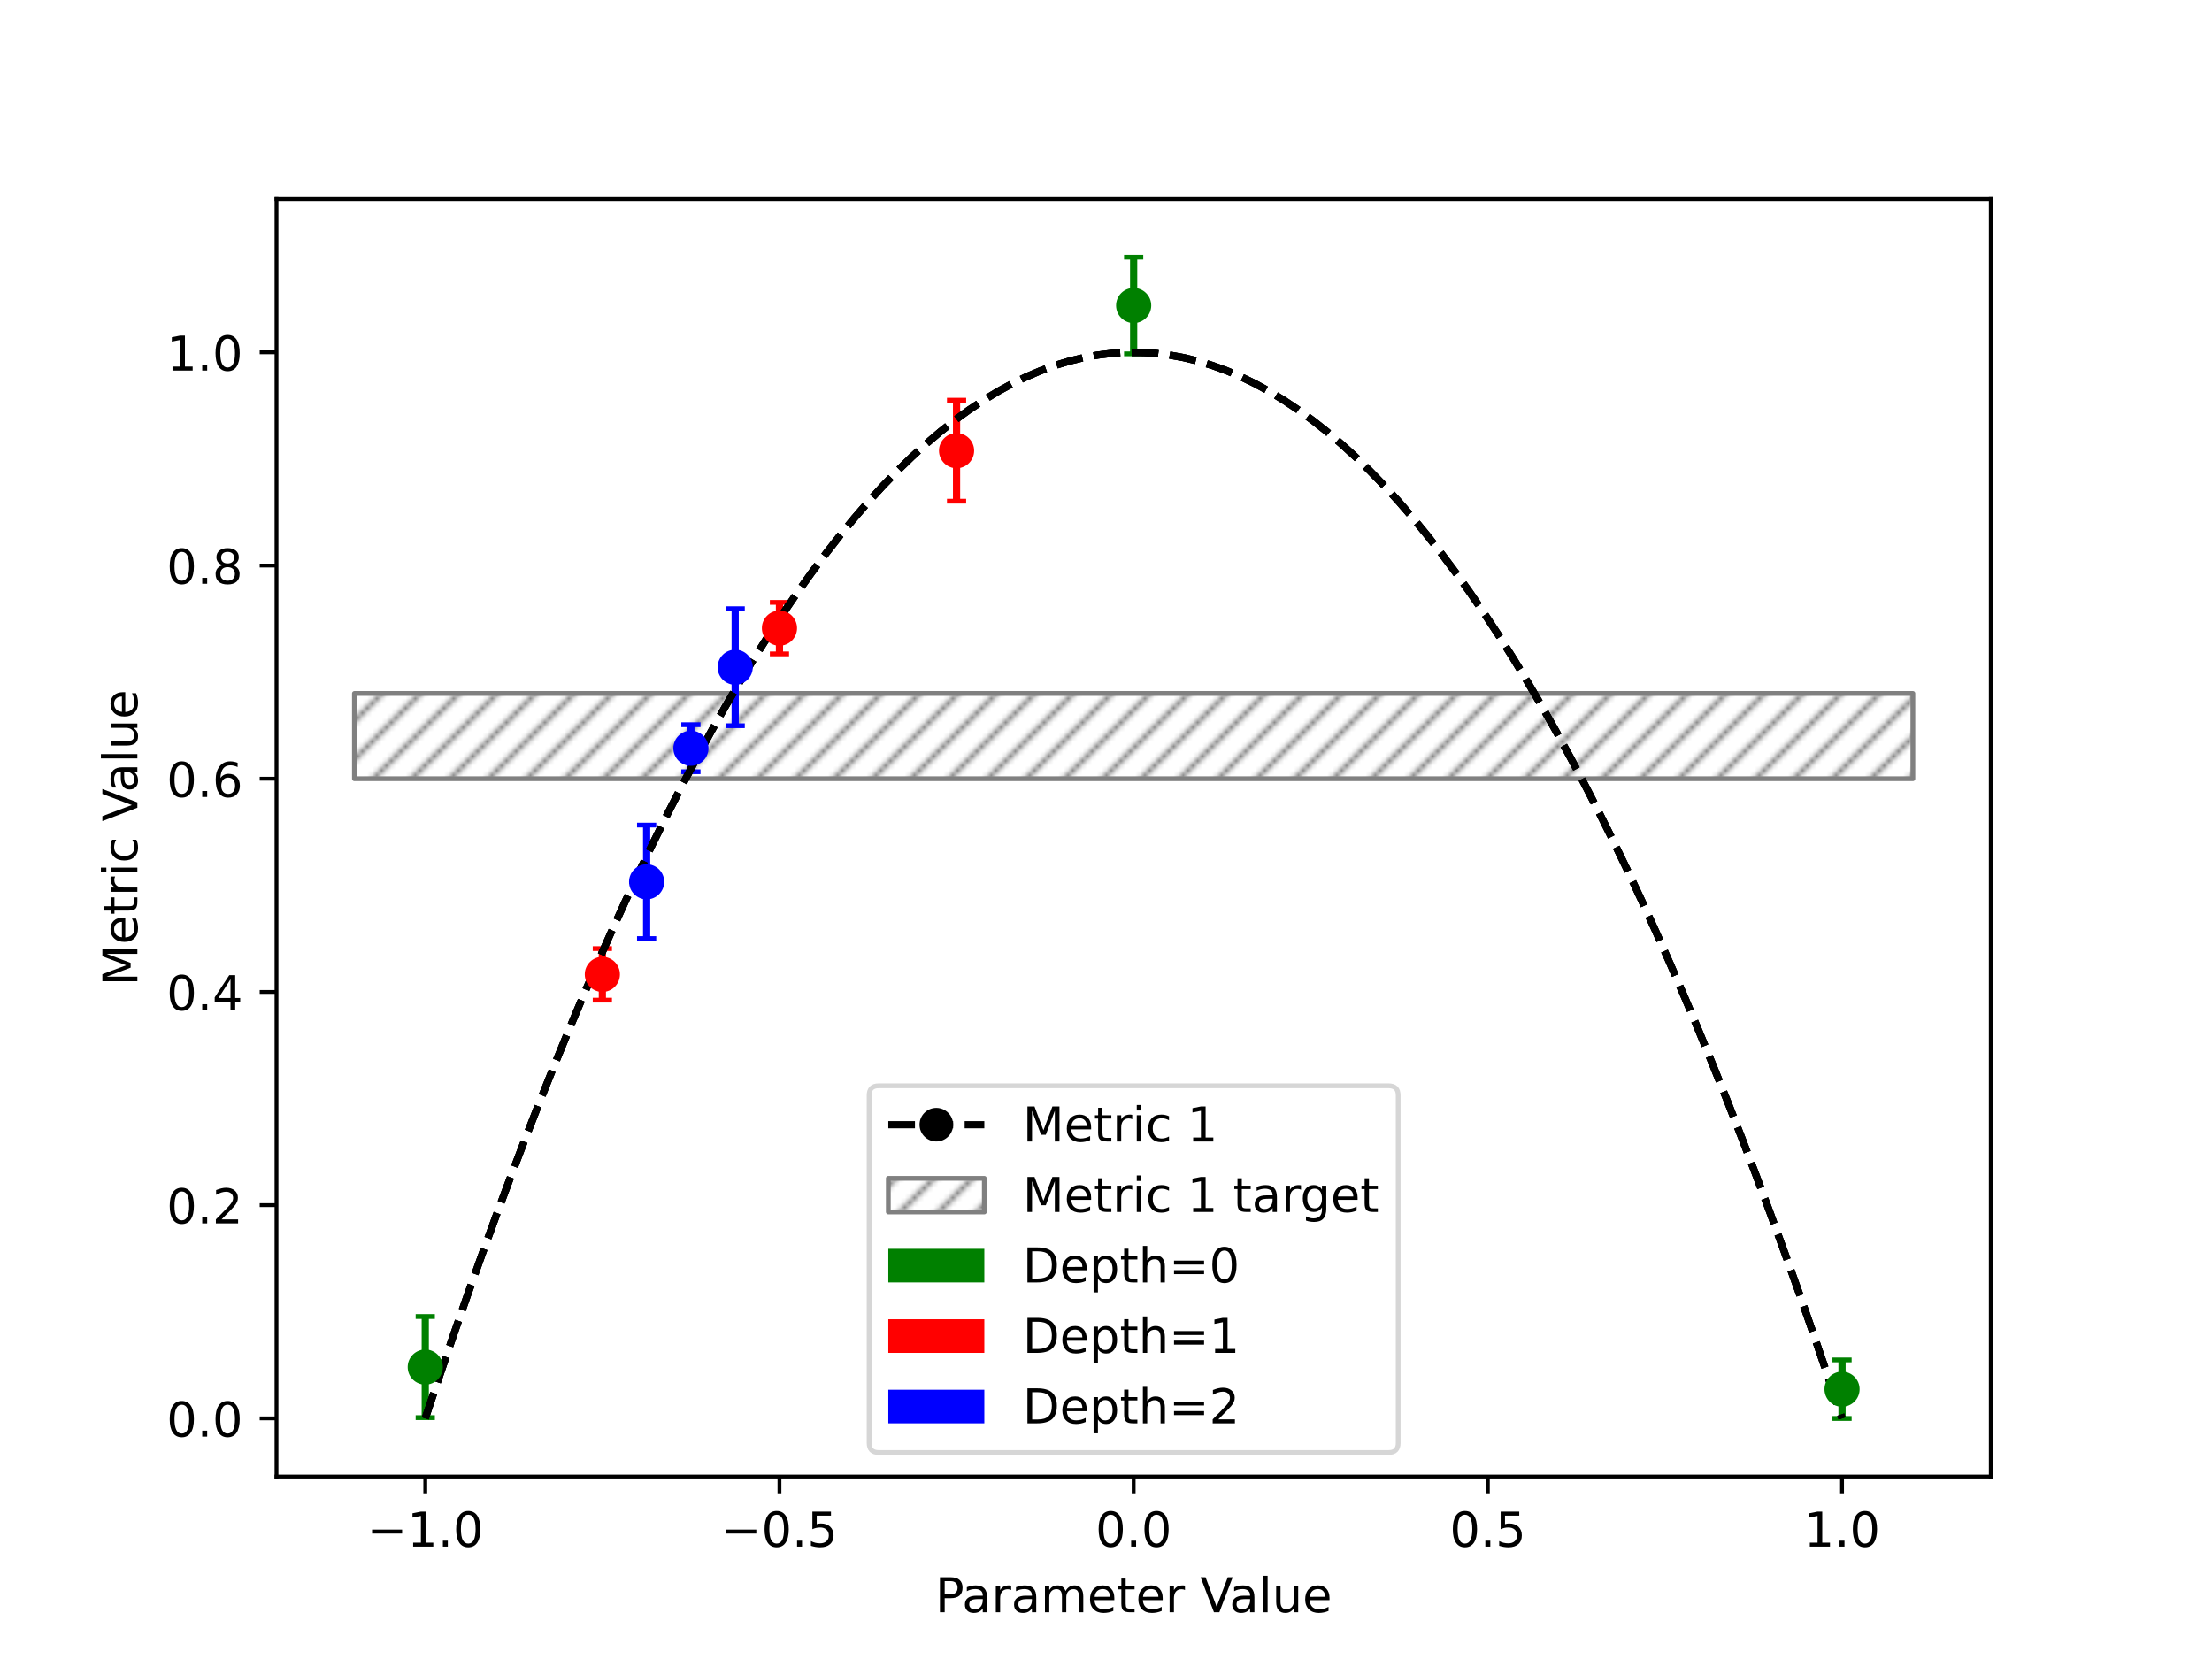 <?xml version="1.0" encoding="utf-8" standalone="no"?>
<!DOCTYPE svg PUBLIC "-//W3C//DTD SVG 1.1//EN"
  "http://www.w3.org/Graphics/SVG/1.1/DTD/svg11.dtd">
<!-- Created with matplotlib (https://matplotlib.org/) -->
<svg height="345.6pt" version="1.1" viewBox="0 0 460.8 345.6" width="460.8pt" xmlns="http://www.w3.org/2000/svg" xmlns:xlink="http://www.w3.org/1999/xlink">
 <defs>
  <style type="text/css">*{stroke-linecap:butt;stroke-linejoin:round;}</style>
 </defs>
 <g id="figure_1">
  <g id="patch_1">
   <path d="M 0 345.6 
L 460.8 345.6 
L 460.8 0 
L 0 0 
z
" style="fill:#ffffff;"/>
  </g>
  <g id="axes_1">
   <g id="patch_2">
    <path d="M 57.6 307.584 
L 414.72 307.584 
L 414.72 41.472 
L 57.6 41.472 
z
" style="fill:#ffffff;"/>
   </g>
   <g id="PolyCollection_1">
    <path clip-path="url(#p91fd1b3ecb)" d="M 73.833 144.457 
L 73.833 162.224 
L 398.487 162.224 
L 398.487 144.457 
L 398.487 144.457 
L 73.833 144.457 
z
" style="fill:url(#hc908f4ac6b);stroke:#808080;"/>
   </g>
   <g id="LineCollection_1">
    <path clip-path="url(#p91fd1b3ecb)" d="M 88.59 295.316 
L 88.59 274.255 
" style="fill:none;stroke:#008000;stroke-width:1.5;"/>
    <path clip-path="url(#p91fd1b3ecb)" d="M 236.16 73.707 
L 236.16 53.568 
" style="fill:none;stroke:#008000;stroke-width:1.5;"/>
    <path clip-path="url(#p91fd1b3ecb)" d="M 383.73 295.488 
L 383.73 283.297 
" style="fill:none;stroke:#008000;stroke-width:1.5;"/>
   </g>
   <g id="LineCollection_2">
    <path clip-path="url(#p91fd1b3ecb)" d="M 125.482 208.348 
L 125.482 197.613 
" style="fill:none;stroke:#ff0000;stroke-width:1.5;"/>
    <path clip-path="url(#p91fd1b3ecb)" d="M 162.375 136.216 
L 162.375 125.493 
" style="fill:none;stroke:#ff0000;stroke-width:1.5;"/>
    <path clip-path="url(#p91fd1b3ecb)" d="M 199.267 104.406 
L 199.267 83.365 
" style="fill:none;stroke:#ff0000;stroke-width:1.5;"/>
   </g>
   <g id="LineCollection_3">
    <path clip-path="url(#p91fd1b3ecb)" d="M 134.705 195.518 
L 134.705 171.878 
" style="fill:none;stroke:#0000ff;stroke-width:1.5;"/>
    <path clip-path="url(#p91fd1b3ecb)" d="M 143.929 160.768 
L 143.929 150.969 
" style="fill:none;stroke:#0000ff;stroke-width:1.5;"/>
    <path clip-path="url(#p91fd1b3ecb)" d="M 153.152 151.187 
L 153.152 126.812 
" style="fill:none;stroke:#0000ff;stroke-width:1.5;"/>
   </g>
   <g id="line2d_1">
    <defs>
     <path d="M 2 0 
L -2 -0 
" id="me74a8cc7ee" style="stroke:#008000;"/>
    </defs>
    <g clip-path="url(#p91fd1b3ecb)">
     <use style="fill:#008000;stroke:#008000;" x="88.59" xlink:href="#me74a8cc7ee" y="295.316"/>
     <use style="fill:#008000;stroke:#008000;" x="236.16" xlink:href="#me74a8cc7ee" y="73.707"/>
     <use style="fill:#008000;stroke:#008000;" x="383.73" xlink:href="#me74a8cc7ee" y="295.488"/>
    </g>
   </g>
   <g id="line2d_2">
    <g clip-path="url(#p91fd1b3ecb)">
     <use style="fill:#008000;stroke:#008000;" x="88.59" xlink:href="#me74a8cc7ee" y="274.255"/>
     <use style="fill:#008000;stroke:#008000;" x="236.16" xlink:href="#me74a8cc7ee" y="53.568"/>
     <use style="fill:#008000;stroke:#008000;" x="383.73" xlink:href="#me74a8cc7ee" y="283.297"/>
    </g>
   </g>
   <g id="line2d_3">
    <defs>
     <path d="M 2 0 
L -2 -0 
" id="mc074055f8c" style="stroke:#ff0000;"/>
    </defs>
    <g clip-path="url(#p91fd1b3ecb)">
     <use style="fill:#ff0000;stroke:#ff0000;" x="125.482" xlink:href="#mc074055f8c" y="208.348"/>
     <use style="fill:#ff0000;stroke:#ff0000;" x="162.375" xlink:href="#mc074055f8c" y="136.216"/>
     <use style="fill:#ff0000;stroke:#ff0000;" x="199.267" xlink:href="#mc074055f8c" y="104.406"/>
    </g>
   </g>
   <g id="line2d_4">
    <g clip-path="url(#p91fd1b3ecb)">
     <use style="fill:#ff0000;stroke:#ff0000;" x="125.482" xlink:href="#mc074055f8c" y="197.613"/>
     <use style="fill:#ff0000;stroke:#ff0000;" x="162.375" xlink:href="#mc074055f8c" y="125.493"/>
     <use style="fill:#ff0000;stroke:#ff0000;" x="199.267" xlink:href="#mc074055f8c" y="83.365"/>
    </g>
   </g>
   <g id="line2d_5">
    <defs>
     <path d="M 2 0 
L -2 -0 
" id="m96e749da6a" style="stroke:#0000ff;"/>
    </defs>
    <g clip-path="url(#p91fd1b3ecb)">
     <use style="fill:#0000ff;stroke:#0000ff;" x="134.705" xlink:href="#m96e749da6a" y="195.518"/>
     <use style="fill:#0000ff;stroke:#0000ff;" x="143.929" xlink:href="#m96e749da6a" y="160.768"/>
     <use style="fill:#0000ff;stroke:#0000ff;" x="153.152" xlink:href="#m96e749da6a" y="151.187"/>
    </g>
   </g>
   <g id="line2d_6">
    <g clip-path="url(#p91fd1b3ecb)">
     <use style="fill:#0000ff;stroke:#0000ff;" x="134.705" xlink:href="#m96e749da6a" y="171.878"/>
     <use style="fill:#0000ff;stroke:#0000ff;" x="143.929" xlink:href="#m96e749da6a" y="150.969"/>
     <use style="fill:#0000ff;stroke:#0000ff;" x="153.152" xlink:href="#m96e749da6a" y="126.812"/>
    </g>
   </g>
   <g id="matplotlib.axis_1">
    <g id="xtick_1">
     <g id="line2d_7">
      <defs>
       <path d="M 0 0 
L 0 3.5 
" id="m0a02e630d2" style="stroke:#000000;stroke-width:0.8;"/>
      </defs>
      <g>
       <use style="stroke:#000000;stroke-width:0.8;" x="88.59" xlink:href="#m0a02e630d2" y="307.584"/>
      </g>
     </g>
     <g id="text_1">
      <!-- −1.0 -->
      <g transform="translate(76.448 322.182)scale(0.1 -0.1)">
       <defs>
        <path d="M 10.594 35.5 
L 73.188 35.5 
L 73.188 27.203 
L 10.594 27.203 
z
" id="DejaVuSans-8722"/>
        <path d="M 12.406 8.297 
L 28.516 8.297 
L 28.516 63.922 
L 10.984 60.406 
L 10.984 69.391 
L 28.422 72.906 
L 38.281 72.906 
L 38.281 8.297 
L 54.391 8.297 
L 54.391 0 
L 12.406 0 
z
" id="DejaVuSans-49"/>
        <path d="M 10.688 12.406 
L 21 12.406 
L 21 0 
L 10.688 0 
z
" id="DejaVuSans-46"/>
        <path d="M 31.781 66.406 
Q 24.172 66.406 20.328 58.906 
Q 16.5 51.422 16.5 36.375 
Q 16.5 21.391 20.328 13.891 
Q 24.172 6.391 31.781 6.391 
Q 39.453 6.391 43.281 13.891 
Q 47.125 21.391 47.125 36.375 
Q 47.125 51.422 43.281 58.906 
Q 39.453 66.406 31.781 66.406 
z
M 31.781 74.219 
Q 44.047 74.219 50.516 64.516 
Q 56.984 54.828 56.984 36.375 
Q 56.984 17.969 50.516 8.266 
Q 44.047 -1.422 31.781 -1.422 
Q 19.531 -1.422 13.062 8.266 
Q 6.594 17.969 6.594 36.375 
Q 6.594 54.828 13.062 64.516 
Q 19.531 74.219 31.781 74.219 
z
" id="DejaVuSans-48"/>
       </defs>
       <use xlink:href="#DejaVuSans-8722"/>
       <use x="83.789" xlink:href="#DejaVuSans-49"/>
       <use x="147.412" xlink:href="#DejaVuSans-46"/>
       <use x="179.199" xlink:href="#DejaVuSans-48"/>
      </g>
     </g>
    </g>
    <g id="xtick_2">
     <g id="line2d_8">
      <g>
       <use style="stroke:#000000;stroke-width:0.8;" x="162.375" xlink:href="#m0a02e630d2" y="307.584"/>
      </g>
     </g>
     <g id="text_2">
      <!-- −0.5 -->
      <g transform="translate(150.233 322.182)scale(0.1 -0.1)">
       <defs>
        <path d="M 10.797 72.906 
L 49.516 72.906 
L 49.516 64.594 
L 19.828 64.594 
L 19.828 46.734 
Q 21.969 47.469 24.109 47.828 
Q 26.266 48.188 28.422 48.188 
Q 40.625 48.188 47.75 41.5 
Q 54.891 34.812 54.891 23.391 
Q 54.891 11.625 47.562 5.094 
Q 40.234 -1.422 26.906 -1.422 
Q 22.312 -1.422 17.547 -0.641 
Q 12.797 0.141 7.719 1.703 
L 7.719 11.625 
Q 12.109 9.234 16.797 8.062 
Q 21.484 6.891 26.703 6.891 
Q 35.156 6.891 40.078 11.328 
Q 45.016 15.766 45.016 23.391 
Q 45.016 31 40.078 35.438 
Q 35.156 39.891 26.703 39.891 
Q 22.75 39.891 18.812 39.016 
Q 14.891 38.141 10.797 36.281 
z
" id="DejaVuSans-53"/>
       </defs>
       <use xlink:href="#DejaVuSans-8722"/>
       <use x="83.789" xlink:href="#DejaVuSans-48"/>
       <use x="147.412" xlink:href="#DejaVuSans-46"/>
       <use x="179.199" xlink:href="#DejaVuSans-53"/>
      </g>
     </g>
    </g>
    <g id="xtick_3">
     <g id="line2d_9">
      <g>
       <use style="stroke:#000000;stroke-width:0.8;" x="236.16" xlink:href="#m0a02e630d2" y="307.584"/>
      </g>
     </g>
     <g id="text_3">
      <!-- 0.0 -->
      <g transform="translate(228.208 322.182)scale(0.1 -0.1)">
       <use xlink:href="#DejaVuSans-48"/>
       <use x="63.623" xlink:href="#DejaVuSans-46"/>
       <use x="95.41" xlink:href="#DejaVuSans-48"/>
      </g>
     </g>
    </g>
    <g id="xtick_4">
     <g id="line2d_10">
      <g>
       <use style="stroke:#000000;stroke-width:0.8;" x="309.945" xlink:href="#m0a02e630d2" y="307.584"/>
      </g>
     </g>
     <g id="text_4">
      <!-- 0.5 -->
      <g transform="translate(301.994 322.182)scale(0.1 -0.1)">
       <use xlink:href="#DejaVuSans-48"/>
       <use x="63.623" xlink:href="#DejaVuSans-46"/>
       <use x="95.41" xlink:href="#DejaVuSans-53"/>
      </g>
     </g>
    </g>
    <g id="xtick_5">
     <g id="line2d_11">
      <g>
       <use style="stroke:#000000;stroke-width:0.8;" x="383.73" xlink:href="#m0a02e630d2" y="307.584"/>
      </g>
     </g>
     <g id="text_5">
      <!-- 1.0 -->
      <g transform="translate(375.779 322.182)scale(0.1 -0.1)">
       <use xlink:href="#DejaVuSans-49"/>
       <use x="63.623" xlink:href="#DejaVuSans-46"/>
       <use x="95.41" xlink:href="#DejaVuSans-48"/>
      </g>
     </g>
    </g>
    <g id="text_6">
     <!-- Parameter Value -->
     <g transform="translate(194.827 335.861)scale(0.1 -0.1)">
      <defs>
       <path d="M 19.672 64.797 
L 19.672 37.406 
L 32.078 37.406 
Q 38.969 37.406 42.719 40.969 
Q 46.484 44.531 46.484 51.125 
Q 46.484 57.672 42.719 61.234 
Q 38.969 64.797 32.078 64.797 
z
M 9.812 72.906 
L 32.078 72.906 
Q 44.344 72.906 50.609 67.359 
Q 56.891 61.812 56.891 51.125 
Q 56.891 40.328 50.609 34.812 
Q 44.344 29.297 32.078 29.297 
L 19.672 29.297 
L 19.672 0 
L 9.812 0 
z
" id="DejaVuSans-80"/>
       <path d="M 34.281 27.484 
Q 23.391 27.484 19.188 25 
Q 14.984 22.516 14.984 16.5 
Q 14.984 11.719 18.141 8.906 
Q 21.297 6.109 26.703 6.109 
Q 34.188 6.109 38.703 11.406 
Q 43.219 16.703 43.219 25.484 
L 43.219 27.484 
z
M 52.203 31.203 
L 52.203 0 
L 43.219 0 
L 43.219 8.297 
Q 40.141 3.328 35.547 0.953 
Q 30.953 -1.422 24.312 -1.422 
Q 15.922 -1.422 10.953 3.297 
Q 6 8.016 6 15.922 
Q 6 25.141 12.172 29.828 
Q 18.359 34.516 30.609 34.516 
L 43.219 34.516 
L 43.219 35.406 
Q 43.219 41.609 39.141 45 
Q 35.062 48.391 27.688 48.391 
Q 23 48.391 18.547 47.266 
Q 14.109 46.141 10.016 43.891 
L 10.016 52.203 
Q 14.938 54.109 19.578 55.047 
Q 24.219 56 28.609 56 
Q 40.484 56 46.344 49.844 
Q 52.203 43.703 52.203 31.203 
z
" id="DejaVuSans-97"/>
       <path d="M 41.109 46.297 
Q 39.594 47.172 37.812 47.578 
Q 36.031 48 33.891 48 
Q 26.266 48 22.188 43.047 
Q 18.109 38.094 18.109 28.812 
L 18.109 0 
L 9.078 0 
L 9.078 54.688 
L 18.109 54.688 
L 18.109 46.188 
Q 20.953 51.172 25.484 53.578 
Q 30.031 56 36.531 56 
Q 37.453 56 38.578 55.875 
Q 39.703 55.766 41.062 55.516 
z
" id="DejaVuSans-114"/>
       <path d="M 52 44.188 
Q 55.375 50.25 60.062 53.125 
Q 64.75 56 71.094 56 
Q 79.641 56 84.281 50.016 
Q 88.922 44.047 88.922 33.016 
L 88.922 0 
L 79.891 0 
L 79.891 32.719 
Q 79.891 40.578 77.094 44.375 
Q 74.312 48.188 68.609 48.188 
Q 61.625 48.188 57.562 43.547 
Q 53.516 38.922 53.516 30.906 
L 53.516 0 
L 44.484 0 
L 44.484 32.719 
Q 44.484 40.625 41.703 44.406 
Q 38.922 48.188 33.109 48.188 
Q 26.219 48.188 22.156 43.531 
Q 18.109 38.875 18.109 30.906 
L 18.109 0 
L 9.078 0 
L 9.078 54.688 
L 18.109 54.688 
L 18.109 46.188 
Q 21.188 51.219 25.484 53.609 
Q 29.781 56 35.688 56 
Q 41.656 56 45.828 52.969 
Q 50 49.953 52 44.188 
z
" id="DejaVuSans-109"/>
       <path d="M 56.203 29.594 
L 56.203 25.203 
L 14.891 25.203 
Q 15.484 15.922 20.484 11.062 
Q 25.484 6.203 34.422 6.203 
Q 39.594 6.203 44.453 7.469 
Q 49.312 8.734 54.109 11.281 
L 54.109 2.781 
Q 49.266 0.734 44.188 -0.344 
Q 39.109 -1.422 33.891 -1.422 
Q 20.797 -1.422 13.156 6.188 
Q 5.516 13.812 5.516 26.812 
Q 5.516 40.234 12.766 48.109 
Q 20.016 56 32.328 56 
Q 43.359 56 49.781 48.891 
Q 56.203 41.797 56.203 29.594 
z
M 47.219 32.234 
Q 47.125 39.594 43.094 43.984 
Q 39.062 48.391 32.422 48.391 
Q 24.906 48.391 20.391 44.141 
Q 15.875 39.891 15.188 32.172 
z
" id="DejaVuSans-101"/>
       <path d="M 18.312 70.219 
L 18.312 54.688 
L 36.812 54.688 
L 36.812 47.703 
L 18.312 47.703 
L 18.312 18.016 
Q 18.312 11.328 20.141 9.422 
Q 21.969 7.516 27.594 7.516 
L 36.812 7.516 
L 36.812 0 
L 27.594 0 
Q 17.188 0 13.234 3.875 
Q 9.281 7.766 9.281 18.016 
L 9.281 47.703 
L 2.688 47.703 
L 2.688 54.688 
L 9.281 54.688 
L 9.281 70.219 
z
" id="DejaVuSans-116"/>
       <path id="DejaVuSans-32"/>
       <path d="M 28.609 0 
L 0.781 72.906 
L 11.078 72.906 
L 34.188 11.531 
L 57.328 72.906 
L 67.578 72.906 
L 39.797 0 
z
" id="DejaVuSans-86"/>
       <path d="M 9.422 75.984 
L 18.406 75.984 
L 18.406 0 
L 9.422 0 
z
" id="DejaVuSans-108"/>
       <path d="M 8.5 21.578 
L 8.5 54.688 
L 17.484 54.688 
L 17.484 21.922 
Q 17.484 14.156 20.5 10.266 
Q 23.531 6.391 29.594 6.391 
Q 36.859 6.391 41.078 11.031 
Q 45.312 15.672 45.312 23.688 
L 45.312 54.688 
L 54.297 54.688 
L 54.297 0 
L 45.312 0 
L 45.312 8.406 
Q 42.047 3.422 37.719 1 
Q 33.406 -1.422 27.688 -1.422 
Q 18.266 -1.422 13.375 4.438 
Q 8.5 10.297 8.5 21.578 
z
M 31.109 56 
z
" id="DejaVuSans-117"/>
      </defs>
      <use xlink:href="#DejaVuSans-80"/>
      <use x="55.803" xlink:href="#DejaVuSans-97"/>
      <use x="117.082" xlink:href="#DejaVuSans-114"/>
      <use x="158.195" xlink:href="#DejaVuSans-97"/>
      <use x="219.475" xlink:href="#DejaVuSans-109"/>
      <use x="316.887" xlink:href="#DejaVuSans-101"/>
      <use x="378.41" xlink:href="#DejaVuSans-116"/>
      <use x="417.619" xlink:href="#DejaVuSans-101"/>
      <use x="479.143" xlink:href="#DejaVuSans-114"/>
      <use x="520.256" xlink:href="#DejaVuSans-32"/>
      <use x="552.043" xlink:href="#DejaVuSans-86"/>
      <use x="612.701" xlink:href="#DejaVuSans-97"/>
      <use x="673.98" xlink:href="#DejaVuSans-108"/>
      <use x="701.764" xlink:href="#DejaVuSans-117"/>
      <use x="765.143" xlink:href="#DejaVuSans-101"/>
     </g>
    </g>
   </g>
   <g id="matplotlib.axis_2">
    <g id="ytick_1">
     <g id="line2d_12">
      <defs>
       <path d="M 0 0 
L -3.5 0 
" id="m345501d469" style="stroke:#000000;stroke-width:0.8;"/>
      </defs>
      <g>
       <use style="stroke:#000000;stroke-width:0.8;" x="57.6" xlink:href="#m345501d469" y="295.469"/>
      </g>
     </g>
     <g id="text_7">
      <!-- 0.0 -->
      <g transform="translate(34.697 299.268)scale(0.1 -0.1)">
       <use xlink:href="#DejaVuSans-48"/>
       <use x="63.623" xlink:href="#DejaVuSans-46"/>
       <use x="95.41" xlink:href="#DejaVuSans-48"/>
      </g>
     </g>
    </g>
    <g id="ytick_2">
     <g id="line2d_13">
      <g>
       <use style="stroke:#000000;stroke-width:0.8;" x="57.6" xlink:href="#m345501d469" y="251.054"/>
      </g>
     </g>
     <g id="text_8">
      <!-- 0.2 -->
      <g transform="translate(34.697 254.853)scale(0.1 -0.1)">
       <defs>
        <path d="M 19.188 8.297 
L 53.609 8.297 
L 53.609 0 
L 7.328 0 
L 7.328 8.297 
Q 12.938 14.109 22.625 23.891 
Q 32.328 33.688 34.812 36.531 
Q 39.547 41.844 41.422 45.531 
Q 43.312 49.219 43.312 52.781 
Q 43.312 58.594 39.234 62.25 
Q 35.156 65.922 28.609 65.922 
Q 23.969 65.922 18.812 64.312 
Q 13.672 62.703 7.812 59.422 
L 7.812 69.391 
Q 13.766 71.781 18.938 73 
Q 24.125 74.219 28.422 74.219 
Q 39.75 74.219 46.484 68.547 
Q 53.219 62.891 53.219 53.422 
Q 53.219 48.922 51.531 44.891 
Q 49.859 40.875 45.406 35.406 
Q 44.188 33.984 37.641 27.219 
Q 31.109 20.453 19.188 8.297 
z
" id="DejaVuSans-50"/>
       </defs>
       <use xlink:href="#DejaVuSans-48"/>
       <use x="63.623" xlink:href="#DejaVuSans-46"/>
       <use x="95.41" xlink:href="#DejaVuSans-50"/>
      </g>
     </g>
    </g>
    <g id="ytick_3">
     <g id="line2d_14">
      <g>
       <use style="stroke:#000000;stroke-width:0.8;" x="57.6" xlink:href="#m345501d469" y="206.639"/>
      </g>
     </g>
     <g id="text_9">
      <!-- 0.4 -->
      <g transform="translate(34.697 210.438)scale(0.1 -0.1)">
       <defs>
        <path d="M 37.797 64.312 
L 12.891 25.391 
L 37.797 25.391 
z
M 35.203 72.906 
L 47.609 72.906 
L 47.609 25.391 
L 58.016 25.391 
L 58.016 17.188 
L 47.609 17.188 
L 47.609 0 
L 37.797 0 
L 37.797 17.188 
L 4.891 17.188 
L 4.891 26.703 
z
" id="DejaVuSans-52"/>
       </defs>
       <use xlink:href="#DejaVuSans-48"/>
       <use x="63.623" xlink:href="#DejaVuSans-46"/>
       <use x="95.41" xlink:href="#DejaVuSans-52"/>
      </g>
     </g>
    </g>
    <g id="ytick_4">
     <g id="line2d_15">
      <g>
       <use style="stroke:#000000;stroke-width:0.8;" x="57.6" xlink:href="#m345501d469" y="162.224"/>
      </g>
     </g>
     <g id="text_10">
      <!-- 0.6 -->
      <g transform="translate(34.697 166.023)scale(0.1 -0.1)">
       <defs>
        <path d="M 33.016 40.375 
Q 26.375 40.375 22.484 35.828 
Q 18.609 31.297 18.609 23.391 
Q 18.609 15.531 22.484 10.953 
Q 26.375 6.391 33.016 6.391 
Q 39.656 6.391 43.531 10.953 
Q 47.406 15.531 47.406 23.391 
Q 47.406 31.297 43.531 35.828 
Q 39.656 40.375 33.016 40.375 
z
M 52.594 71.297 
L 52.594 62.312 
Q 48.875 64.062 45.094 64.984 
Q 41.312 65.922 37.594 65.922 
Q 27.828 65.922 22.672 59.328 
Q 17.531 52.734 16.797 39.406 
Q 19.672 43.656 24.016 45.922 
Q 28.375 48.188 33.594 48.188 
Q 44.578 48.188 50.953 41.516 
Q 57.328 34.859 57.328 23.391 
Q 57.328 12.156 50.688 5.359 
Q 44.047 -1.422 33.016 -1.422 
Q 20.359 -1.422 13.672 8.266 
Q 6.984 17.969 6.984 36.375 
Q 6.984 53.656 15.188 63.938 
Q 23.391 74.219 37.203 74.219 
Q 40.922 74.219 44.703 73.484 
Q 48.484 72.75 52.594 71.297 
z
" id="DejaVuSans-54"/>
       </defs>
       <use xlink:href="#DejaVuSans-48"/>
       <use x="63.623" xlink:href="#DejaVuSans-46"/>
       <use x="95.41" xlink:href="#DejaVuSans-54"/>
      </g>
     </g>
    </g>
    <g id="ytick_5">
     <g id="line2d_16">
      <g>
       <use style="stroke:#000000;stroke-width:0.8;" x="57.6" xlink:href="#m345501d469" y="117.808"/>
      </g>
     </g>
     <g id="text_11">
      <!-- 0.8 -->
      <g transform="translate(34.697 121.608)scale(0.1 -0.1)">
       <defs>
        <path d="M 31.781 34.625 
Q 24.75 34.625 20.719 30.859 
Q 16.703 27.094 16.703 20.516 
Q 16.703 13.922 20.719 10.156 
Q 24.75 6.391 31.781 6.391 
Q 38.812 6.391 42.859 10.172 
Q 46.922 13.969 46.922 20.516 
Q 46.922 27.094 42.891 30.859 
Q 38.875 34.625 31.781 34.625 
z
M 21.922 38.812 
Q 15.578 40.375 12.031 44.719 
Q 8.5 49.078 8.5 55.328 
Q 8.5 64.062 14.719 69.141 
Q 20.953 74.219 31.781 74.219 
Q 42.672 74.219 48.875 69.141 
Q 55.078 64.062 55.078 55.328 
Q 55.078 49.078 51.531 44.719 
Q 48 40.375 41.703 38.812 
Q 48.828 37.156 52.797 32.312 
Q 56.781 27.484 56.781 20.516 
Q 56.781 9.906 50.312 4.234 
Q 43.844 -1.422 31.781 -1.422 
Q 19.734 -1.422 13.25 4.234 
Q 6.781 9.906 6.781 20.516 
Q 6.781 27.484 10.781 32.312 
Q 14.797 37.156 21.922 38.812 
z
M 18.312 54.391 
Q 18.312 48.734 21.844 45.562 
Q 25.391 42.391 31.781 42.391 
Q 38.141 42.391 41.719 45.562 
Q 45.312 48.734 45.312 54.391 
Q 45.312 60.062 41.719 63.234 
Q 38.141 66.406 31.781 66.406 
Q 25.391 66.406 21.844 63.234 
Q 18.312 60.062 18.312 54.391 
z
" id="DejaVuSans-56"/>
       </defs>
       <use xlink:href="#DejaVuSans-48"/>
       <use x="63.623" xlink:href="#DejaVuSans-46"/>
       <use x="95.41" xlink:href="#DejaVuSans-56"/>
      </g>
     </g>
    </g>
    <g id="ytick_6">
     <g id="line2d_17">
      <g>
       <use style="stroke:#000000;stroke-width:0.8;" x="57.6" xlink:href="#m345501d469" y="73.393"/>
      </g>
     </g>
     <g id="text_12">
      <!-- 1.0 -->
      <g transform="translate(34.697 77.192)scale(0.1 -0.1)">
       <use xlink:href="#DejaVuSans-49"/>
       <use x="63.623" xlink:href="#DejaVuSans-46"/>
       <use x="95.41" xlink:href="#DejaVuSans-48"/>
      </g>
     </g>
    </g>
    <g id="text_13">
     <!-- Metric Value -->
     <g transform="translate(28.617 205.393)rotate(-90)scale(0.1 -0.1)">
      <defs>
       <path d="M 9.812 72.906 
L 24.516 72.906 
L 43.109 23.297 
L 61.812 72.906 
L 76.516 72.906 
L 76.516 0 
L 66.891 0 
L 66.891 64.016 
L 48.094 14.016 
L 38.188 14.016 
L 19.391 64.016 
L 19.391 0 
L 9.812 0 
z
" id="DejaVuSans-77"/>
       <path d="M 9.422 54.688 
L 18.406 54.688 
L 18.406 0 
L 9.422 0 
z
M 9.422 75.984 
L 18.406 75.984 
L 18.406 64.594 
L 9.422 64.594 
z
" id="DejaVuSans-105"/>
       <path d="M 48.781 52.594 
L 48.781 44.188 
Q 44.969 46.297 41.141 47.344 
Q 37.312 48.391 33.406 48.391 
Q 24.656 48.391 19.812 42.844 
Q 14.984 37.312 14.984 27.297 
Q 14.984 17.281 19.812 11.734 
Q 24.656 6.203 33.406 6.203 
Q 37.312 6.203 41.141 7.25 
Q 44.969 8.297 48.781 10.406 
L 48.781 2.094 
Q 45.016 0.344 40.984 -0.531 
Q 36.969 -1.422 32.422 -1.422 
Q 20.062 -1.422 12.781 6.344 
Q 5.516 14.109 5.516 27.297 
Q 5.516 40.672 12.859 48.328 
Q 20.219 56 33.016 56 
Q 37.156 56 41.109 55.141 
Q 45.062 54.297 48.781 52.594 
z
" id="DejaVuSans-99"/>
      </defs>
      <use xlink:href="#DejaVuSans-77"/>
      <use x="86.279" xlink:href="#DejaVuSans-101"/>
      <use x="147.803" xlink:href="#DejaVuSans-116"/>
      <use x="187.012" xlink:href="#DejaVuSans-114"/>
      <use x="228.125" xlink:href="#DejaVuSans-105"/>
      <use x="255.908" xlink:href="#DejaVuSans-99"/>
      <use x="310.889" xlink:href="#DejaVuSans-32"/>
      <use x="342.676" xlink:href="#DejaVuSans-86"/>
      <use x="403.334" xlink:href="#DejaVuSans-97"/>
      <use x="464.613" xlink:href="#DejaVuSans-108"/>
      <use x="492.396" xlink:href="#DejaVuSans-117"/>
      <use x="555.775" xlink:href="#DejaVuSans-101"/>
     </g>
    </g>
   </g>
   <g id="line2d_18">
    <path clip-path="url(#p91fd1b3ecb)" d="M 88.59 295.469 
L 91.571 286.587 
L 94.552 277.886 
L 97.533 269.366 
L 100.515 261.028 
L 103.496 252.871 
L 106.477 244.895 
L 109.458 237.101 
L 112.439 229.487 
L 115.421 222.055 
L 118.402 214.805 
L 121.383 207.735 
L 124.364 200.847 
L 127.346 194.14 
L 130.327 187.615 
L 133.308 181.27 
L 136.289 175.107 
L 139.27 169.125 
L 142.252 163.325 
L 145.233 157.705 
L 148.214 152.267 
L 151.195 147.011 
L 154.177 141.935 
L 157.158 137.041 
L 160.139 132.328 
L 163.12 127.796 
L 166.101 123.446 
L 169.083 119.277 
L 172.064 115.289 
L 175.045 111.482 
L 178.026 107.857 
L 181.007 104.413 
L 183.989 101.15 
L 186.97 98.068 
L 189.951 95.168 
L 192.932 92.449 
L 195.914 89.911 
L 198.895 87.555 
L 201.876 85.38 
L 204.857 83.386 
L 207.838 81.573 
L 210.82 79.942 
L 213.801 78.491 
L 216.782 77.223 
L 219.763 76.135 
L 222.745 75.229 
L 225.726 74.504 
L 228.707 73.96 
L 231.688 73.597 
L 234.669 73.416 
L 237.651 73.416 
L 240.632 73.597 
L 243.613 73.96 
L 246.594 74.504 
L 249.575 75.229 
L 252.557 76.135 
L 255.538 77.223 
L 258.519 78.491 
L 261.5 79.942 
L 264.482 81.573 
L 267.463 83.386 
L 270.444 85.38 
L 273.425 87.555 
L 276.406 89.911 
L 279.388 92.449 
L 282.369 95.168 
L 285.35 98.068 
L 288.331 101.15 
L 291.313 104.413 
L 294.294 107.857 
L 297.275 111.482 
L 300.256 115.289 
L 303.237 119.277 
L 306.219 123.446 
L 309.2 127.796 
L 312.181 132.328 
L 315.162 137.041 
L 318.143 141.935 
L 321.125 147.011 
L 324.106 152.267 
L 327.087 157.705 
L 330.068 163.325 
L 333.05 169.125 
L 336.031 175.107 
L 339.012 181.27 
L 341.993 187.615 
L 344.974 194.14 
L 347.956 200.847 
L 350.937 207.735 
L 353.918 214.805 
L 356.899 222.055 
L 359.881 229.487 
L 362.862 237.101 
L 365.843 244.895 
L 368.824 252.871 
L 371.805 261.028 
L 374.787 269.366 
L 377.768 277.886 
L 380.749 286.587 
L 383.73 295.469 
" style="fill:none;stroke:#000000;stroke-dasharray:5.55,2.4;stroke-dashoffset:0;stroke-width:1.5;"/>
   </g>
   <g id="line2d_19">
    <path clip-path="url(#p91fd1b3ecb)" d="M 88.59 295.469 
L 91.571 286.587 
L 94.552 277.886 
L 97.533 269.366 
L 100.515 261.028 
L 103.496 252.871 
L 106.477 244.895 
L 109.458 237.101 
L 112.439 229.487 
L 115.421 222.055 
L 118.402 214.805 
L 121.383 207.735 
L 124.364 200.847 
L 127.346 194.14 
L 130.327 187.615 
L 133.308 181.27 
L 136.289 175.107 
L 139.27 169.125 
L 142.252 163.325 
L 145.233 157.705 
L 148.214 152.267 
L 151.195 147.011 
L 154.177 141.935 
L 157.158 137.041 
L 160.139 132.328 
L 163.12 127.796 
L 166.101 123.446 
L 169.083 119.277 
L 172.064 115.289 
L 175.045 111.482 
L 178.026 107.857 
L 181.007 104.413 
L 183.989 101.15 
L 186.97 98.068 
L 189.951 95.168 
L 192.932 92.449 
L 195.914 89.911 
L 198.895 87.555 
L 201.876 85.38 
L 204.857 83.386 
L 207.838 81.573 
L 210.82 79.942 
L 213.801 78.491 
L 216.782 77.223 
L 219.763 76.135 
L 222.745 75.229 
L 225.726 74.504 
L 228.707 73.96 
L 231.688 73.597 
L 234.669 73.416 
L 237.651 73.416 
L 240.632 73.597 
L 243.613 73.96 
L 246.594 74.504 
L 249.575 75.229 
L 252.557 76.135 
L 255.538 77.223 
L 258.519 78.491 
L 261.5 79.942 
L 264.482 81.573 
L 267.463 83.386 
L 270.444 85.38 
L 273.425 87.555 
L 276.406 89.911 
L 279.388 92.449 
L 282.369 95.168 
L 285.35 98.068 
L 288.331 101.15 
L 291.313 104.413 
L 294.294 107.857 
L 297.275 111.482 
L 300.256 115.289 
L 303.237 119.277 
L 306.219 123.446 
L 309.2 127.796 
L 312.181 132.328 
L 315.162 137.041 
L 318.143 141.935 
L 321.125 147.011 
L 324.106 152.267 
L 327.087 157.705 
L 330.068 163.325 
L 333.05 169.125 
L 336.031 175.107 
L 339.012 181.27 
L 341.993 187.615 
L 344.974 194.14 
L 347.956 200.847 
L 350.937 207.735 
L 353.918 214.805 
L 356.899 222.055 
L 359.881 229.487 
L 362.862 237.101 
L 365.843 244.895 
L 368.824 252.871 
L 371.805 261.028 
L 374.787 269.366 
L 377.768 277.886 
L 380.749 286.587 
L 383.73 295.469 
" style="fill:none;stroke:#000000;stroke-dasharray:5.55,2.4;stroke-dashoffset:0;stroke-width:1.5;"/>
   </g>
   <g id="line2d_20">
    <path clip-path="url(#p91fd1b3ecb)" d="M 88.59 295.469 
L 91.571 286.587 
L 94.552 277.886 
L 97.533 269.366 
L 100.515 261.028 
L 103.496 252.871 
L 106.477 244.895 
L 109.458 237.101 
L 112.439 229.487 
L 115.421 222.055 
L 118.402 214.805 
L 121.383 207.735 
L 124.364 200.847 
L 127.346 194.14 
L 130.327 187.615 
L 133.308 181.27 
L 136.289 175.107 
L 139.27 169.125 
L 142.252 163.325 
L 145.233 157.705 
L 148.214 152.267 
L 151.195 147.011 
L 154.177 141.935 
L 157.158 137.041 
L 160.139 132.328 
L 163.12 127.796 
L 166.101 123.446 
L 169.083 119.277 
L 172.064 115.289 
L 175.045 111.482 
L 178.026 107.857 
L 181.007 104.413 
L 183.989 101.15 
L 186.97 98.068 
L 189.951 95.168 
L 192.932 92.449 
L 195.914 89.911 
L 198.895 87.555 
L 201.876 85.38 
L 204.857 83.386 
L 207.838 81.573 
L 210.82 79.942 
L 213.801 78.491 
L 216.782 77.223 
L 219.763 76.135 
L 222.745 75.229 
L 225.726 74.504 
L 228.707 73.96 
L 231.688 73.597 
L 234.669 73.416 
L 237.651 73.416 
L 240.632 73.597 
L 243.613 73.96 
L 246.594 74.504 
L 249.575 75.229 
L 252.557 76.135 
L 255.538 77.223 
L 258.519 78.491 
L 261.5 79.942 
L 264.482 81.573 
L 267.463 83.386 
L 270.444 85.38 
L 273.425 87.555 
L 276.406 89.911 
L 279.388 92.449 
L 282.369 95.168 
L 285.35 98.068 
L 288.331 101.15 
L 291.313 104.413 
L 294.294 107.857 
L 297.275 111.482 
L 300.256 115.289 
L 303.237 119.277 
L 306.219 123.446 
L 309.2 127.796 
L 312.181 132.328 
L 315.162 137.041 
L 318.143 141.935 
L 321.125 147.011 
L 324.106 152.267 
L 327.087 157.705 
L 330.068 163.325 
L 333.05 169.125 
L 336.031 175.107 
L 339.012 181.27 
L 341.993 187.615 
L 344.974 194.14 
L 347.956 200.847 
L 350.937 207.735 
L 353.918 214.805 
L 356.899 222.055 
L 359.881 229.487 
L 362.862 237.101 
L 365.843 244.895 
L 368.824 252.871 
L 371.805 261.028 
L 374.787 269.366 
L 377.768 277.886 
L 380.749 286.587 
L 383.73 295.469 
" style="fill:none;stroke:#000000;stroke-dasharray:5.55,2.4;stroke-dashoffset:0;stroke-width:1.5;"/>
   </g>
   <g id="patch_3">
    <path d="M 57.6 307.584 
L 57.6 41.472 
" style="fill:none;stroke:#000000;stroke-linecap:square;stroke-linejoin:miter;stroke-width:0.8;"/>
   </g>
   <g id="patch_4">
    <path d="M 414.72 307.584 
L 414.72 41.472 
" style="fill:none;stroke:#000000;stroke-linecap:square;stroke-linejoin:miter;stroke-width:0.8;"/>
   </g>
   <g id="patch_5">
    <path d="M 57.6 307.584 
L 414.72 307.584 
" style="fill:none;stroke:#000000;stroke-linecap:square;stroke-linejoin:miter;stroke-width:0.8;"/>
   </g>
   <g id="patch_6">
    <path d="M 57.6 41.472 
L 414.72 41.472 
" style="fill:none;stroke:#000000;stroke-linecap:square;stroke-linejoin:miter;stroke-width:0.8;"/>
   </g>
   <g id="legend_1">
    <g id="patch_7">
     <path d="M 183.053 302.584 
L 289.267 302.584 
Q 291.267 302.584 291.267 300.584 
L 291.267 228.193 
Q 291.267 226.193 289.267 226.193 
L 183.053 226.193 
Q 181.053 226.193 181.053 228.193 
L 181.053 300.584 
Q 181.053 302.584 183.053 302.584 
z
" style="fill:#ffffff;opacity:0.8;stroke:#cccccc;stroke-linejoin:miter;"/>
    </g>
    <g id="line2d_21">
     <path d="M 185.053 234.292 
L 205.053 234.292 
" style="fill:none;stroke:#000000;stroke-dasharray:5.55,2.4;stroke-dashoffset:0;stroke-width:1.5;"/>
    </g>
    <g id="line2d_22">
     <defs>
      <path d="M 0 3 
C 0.796 3 1.559 2.684 2.121 2.121 
C 2.684 1.559 3 0.796 3 0 
C 3 -0.796 2.684 -1.559 2.121 -2.121 
C 1.559 -2.684 0.796 -3 0 -3 
C -0.796 -3 -1.559 -2.684 -2.121 -2.121 
C -2.684 -1.559 -3 -0.796 -3 0 
C -3 0.796 -2.684 1.559 -2.121 2.121 
C -1.559 2.684 -0.796 3 0 3 
z
" id="m1a8b72b1ff" style="stroke:#000000;"/>
     </defs>
     <g>
      <use style="stroke:#000000;" x="195.053" xlink:href="#m1a8b72b1ff" y="234.292"/>
     </g>
    </g>
    <g id="text_14">
     <!-- Metric 1 -->
     <g transform="translate(213.053 237.792)scale(0.1 -0.1)">
      <use xlink:href="#DejaVuSans-77"/>
      <use x="86.279" xlink:href="#DejaVuSans-101"/>
      <use x="147.803" xlink:href="#DejaVuSans-116"/>
      <use x="187.012" xlink:href="#DejaVuSans-114"/>
      <use x="228.125" xlink:href="#DejaVuSans-105"/>
      <use x="255.908" xlink:href="#DejaVuSans-99"/>
      <use x="310.889" xlink:href="#DejaVuSans-32"/>
      <use x="342.676" xlink:href="#DejaVuSans-49"/>
     </g>
    </g>
    <g id="patch_8">
     <path d="M 185.053 252.47 
L 205.053 252.47 
L 205.053 245.47 
L 185.053 245.47 
z
" style="fill:url(#hc908f4ac6b);stroke:#808080;stroke-linejoin:miter;"/>
    </g>
    <g id="text_15">
     <!-- Metric 1 target -->
     <g transform="translate(213.053 252.47)scale(0.1 -0.1)">
      <defs>
       <path d="M 45.406 27.984 
Q 45.406 37.75 41.375 43.109 
Q 37.359 48.484 30.078 48.484 
Q 22.859 48.484 18.828 43.109 
Q 14.797 37.75 14.797 27.984 
Q 14.797 18.266 18.828 12.891 
Q 22.859 7.516 30.078 7.516 
Q 37.359 7.516 41.375 12.891 
Q 45.406 18.266 45.406 27.984 
z
M 54.391 6.781 
Q 54.391 -7.172 48.188 -13.984 
Q 42 -20.797 29.203 -20.797 
Q 24.469 -20.797 20.266 -20.094 
Q 16.062 -19.391 12.109 -17.922 
L 12.109 -9.188 
Q 16.062 -11.328 19.922 -12.344 
Q 23.781 -13.375 27.781 -13.375 
Q 36.625 -13.375 41.016 -8.766 
Q 45.406 -4.156 45.406 5.172 
L 45.406 9.625 
Q 42.625 4.781 38.281 2.391 
Q 33.938 0 27.875 0 
Q 17.828 0 11.672 7.656 
Q 5.516 15.328 5.516 27.984 
Q 5.516 40.672 11.672 48.328 
Q 17.828 56 27.875 56 
Q 33.938 56 38.281 53.609 
Q 42.625 51.219 45.406 46.391 
L 45.406 54.688 
L 54.391 54.688 
z
" id="DejaVuSans-103"/>
      </defs>
      <use xlink:href="#DejaVuSans-77"/>
      <use x="86.279" xlink:href="#DejaVuSans-101"/>
      <use x="147.803" xlink:href="#DejaVuSans-116"/>
      <use x="187.012" xlink:href="#DejaVuSans-114"/>
      <use x="228.125" xlink:href="#DejaVuSans-105"/>
      <use x="255.908" xlink:href="#DejaVuSans-99"/>
      <use x="310.889" xlink:href="#DejaVuSans-32"/>
      <use x="342.676" xlink:href="#DejaVuSans-49"/>
      <use x="406.299" xlink:href="#DejaVuSans-32"/>
      <use x="438.086" xlink:href="#DejaVuSans-116"/>
      <use x="477.295" xlink:href="#DejaVuSans-97"/>
      <use x="538.574" xlink:href="#DejaVuSans-114"/>
      <use x="577.938" xlink:href="#DejaVuSans-103"/>
      <use x="641.414" xlink:href="#DejaVuSans-101"/>
      <use x="702.938" xlink:href="#DejaVuSans-116"/>
     </g>
    </g>
    <g id="patch_9">
     <path d="M 185.053 267.148 
L 205.053 267.148 
L 205.053 260.148 
L 185.053 260.148 
z
" style="fill:#008000;"/>
    </g>
    <g id="text_16">
     <!-- Depth=0 -->
     <g transform="translate(213.053 267.148)scale(0.1 -0.1)">
      <defs>
       <path d="M 19.672 64.797 
L 19.672 8.109 
L 31.594 8.109 
Q 46.688 8.109 53.688 14.938 
Q 60.688 21.781 60.688 36.531 
Q 60.688 51.172 53.688 57.984 
Q 46.688 64.797 31.594 64.797 
z
M 9.812 72.906 
L 30.078 72.906 
Q 51.266 72.906 61.172 64.094 
Q 71.094 55.281 71.094 36.531 
Q 71.094 17.672 61.125 8.828 
Q 51.172 0 30.078 0 
L 9.812 0 
z
" id="DejaVuSans-68"/>
       <path d="M 18.109 8.203 
L 18.109 -20.797 
L 9.078 -20.797 
L 9.078 54.688 
L 18.109 54.688 
L 18.109 46.391 
Q 20.953 51.266 25.266 53.625 
Q 29.594 56 35.594 56 
Q 45.562 56 51.781 48.094 
Q 58.016 40.188 58.016 27.297 
Q 58.016 14.406 51.781 6.484 
Q 45.562 -1.422 35.594 -1.422 
Q 29.594 -1.422 25.266 0.953 
Q 20.953 3.328 18.109 8.203 
z
M 48.688 27.297 
Q 48.688 37.203 44.609 42.844 
Q 40.531 48.484 33.406 48.484 
Q 26.266 48.484 22.188 42.844 
Q 18.109 37.203 18.109 27.297 
Q 18.109 17.391 22.188 11.75 
Q 26.266 6.109 33.406 6.109 
Q 40.531 6.109 44.609 11.75 
Q 48.688 17.391 48.688 27.297 
z
" id="DejaVuSans-112"/>
       <path d="M 54.891 33.016 
L 54.891 0 
L 45.906 0 
L 45.906 32.719 
Q 45.906 40.484 42.875 44.328 
Q 39.844 48.188 33.797 48.188 
Q 26.516 48.188 22.312 43.547 
Q 18.109 38.922 18.109 30.906 
L 18.109 0 
L 9.078 0 
L 9.078 75.984 
L 18.109 75.984 
L 18.109 46.188 
Q 21.344 51.125 25.703 53.562 
Q 30.078 56 35.797 56 
Q 45.219 56 50.047 50.172 
Q 54.891 44.344 54.891 33.016 
z
" id="DejaVuSans-104"/>
       <path d="M 10.594 45.406 
L 73.188 45.406 
L 73.188 37.203 
L 10.594 37.203 
z
M 10.594 25.484 
L 73.188 25.484 
L 73.188 17.188 
L 10.594 17.188 
z
" id="DejaVuSans-61"/>
      </defs>
      <use xlink:href="#DejaVuSans-68"/>
      <use x="77.002" xlink:href="#DejaVuSans-101"/>
      <use x="138.525" xlink:href="#DejaVuSans-112"/>
      <use x="202.002" xlink:href="#DejaVuSans-116"/>
      <use x="241.211" xlink:href="#DejaVuSans-104"/>
      <use x="304.59" xlink:href="#DejaVuSans-61"/>
      <use x="388.379" xlink:href="#DejaVuSans-48"/>
     </g>
    </g>
    <g id="patch_10">
     <path d="M 185.053 281.826 
L 205.053 281.826 
L 205.053 274.826 
L 185.053 274.826 
z
" style="fill:#ff0000;"/>
    </g>
    <g id="text_17">
     <!-- Depth=1 -->
     <g transform="translate(213.053 281.826)scale(0.1 -0.1)">
      <use xlink:href="#DejaVuSans-68"/>
      <use x="77.002" xlink:href="#DejaVuSans-101"/>
      <use x="138.525" xlink:href="#DejaVuSans-112"/>
      <use x="202.002" xlink:href="#DejaVuSans-116"/>
      <use x="241.211" xlink:href="#DejaVuSans-104"/>
      <use x="304.59" xlink:href="#DejaVuSans-61"/>
      <use x="388.379" xlink:href="#DejaVuSans-49"/>
     </g>
    </g>
    <g id="patch_11">
     <path d="M 185.053 296.504 
L 205.053 296.504 
L 205.053 289.504 
L 185.053 289.504 
z
" style="fill:#0000ff;"/>
    </g>
    <g id="text_18">
     <!-- Depth=2 -->
     <g transform="translate(213.053 296.504)scale(0.1 -0.1)">
      <use xlink:href="#DejaVuSans-68"/>
      <use x="77.002" xlink:href="#DejaVuSans-101"/>
      <use x="138.525" xlink:href="#DejaVuSans-112"/>
      <use x="202.002" xlink:href="#DejaVuSans-116"/>
      <use x="241.211" xlink:href="#DejaVuSans-104"/>
      <use x="304.59" xlink:href="#DejaVuSans-61"/>
      <use x="388.379" xlink:href="#DejaVuSans-50"/>
     </g>
    </g>
   </g>
   <g id="PathCollection_1">
    <defs>
     <path d="M 0 3.162 
C 0.839 3.162 1.643 2.829 2.236 2.236 
C 2.829 1.643 3.162 0.839 3.162 0 
C 3.162 -0.839 2.829 -1.643 2.236 -2.236 
C 1.643 -2.829 0.839 -3.162 0 -3.162 
C -0.839 -3.162 -1.643 -2.829 -2.236 -2.236 
C -2.829 -1.643 -3.162 -0.839 -3.162 0 
C -3.162 0.839 -2.829 1.643 -2.236 2.236 
C -1.643 2.829 -0.839 3.162 0 3.162 
z
" id="mae26df1c0f" style="stroke:#008000;"/>
    </defs>
    <g clip-path="url(#p91fd1b3ecb)">
     <use style="fill:#008000;stroke:#008000;" x="88.59" xlink:href="#mae26df1c0f" y="284.785"/>
     <use style="fill:#008000;stroke:#008000;" x="236.16" xlink:href="#mae26df1c0f" y="63.638"/>
     <use style="fill:#008000;stroke:#008000;" x="383.73" xlink:href="#mae26df1c0f" y="289.393"/>
    </g>
   </g>
   <g id="PathCollection_2">
    <defs>
     <path d="M 0 3.162 
C 0.839 3.162 1.643 2.829 2.236 2.236 
C 2.829 1.643 3.162 0.839 3.162 0 
C 3.162 -0.839 2.829 -1.643 2.236 -2.236 
C 1.643 -2.829 0.839 -3.162 0 -3.162 
C -0.839 -3.162 -1.643 -2.829 -2.236 -2.236 
C -2.829 -1.643 -3.162 -0.839 -3.162 0 
C -3.162 0.839 -2.829 1.643 -2.236 2.236 
C -1.643 2.829 -0.839 3.162 0 3.162 
z
" id="m6957532594" style="stroke:#ff0000;"/>
    </defs>
    <g clip-path="url(#p91fd1b3ecb)">
     <use style="fill:#ff0000;stroke:#ff0000;" x="125.482" xlink:href="#m6957532594" y="202.98"/>
     <use style="fill:#ff0000;stroke:#ff0000;" x="162.375" xlink:href="#m6957532594" y="130.855"/>
     <use style="fill:#ff0000;stroke:#ff0000;" x="199.267" xlink:href="#m6957532594" y="93.886"/>
    </g>
   </g>
   <g id="PathCollection_3">
    <defs>
     <path d="M 0 3.162 
C 0.839 3.162 1.643 2.829 2.236 2.236 
C 2.829 1.643 3.162 0.839 3.162 0 
C 3.162 -0.839 2.829 -1.643 2.236 -2.236 
C 1.643 -2.829 0.839 -3.162 0 -3.162 
C -0.839 -3.162 -1.643 -2.829 -2.236 -2.236 
C -2.829 -1.643 -3.162 -0.839 -3.162 0 
C -3.162 0.839 -2.829 1.643 -2.236 2.236 
C -1.643 2.829 -0.839 3.162 0 3.162 
z
" id="mac72dba596" style="stroke:#0000ff;"/>
    </defs>
    <g clip-path="url(#p91fd1b3ecb)">
     <use style="fill:#0000ff;stroke:#0000ff;" x="134.705" xlink:href="#mac72dba596" y="183.698"/>
     <use style="fill:#0000ff;stroke:#0000ff;" x="143.929" xlink:href="#mac72dba596" y="155.869"/>
     <use style="fill:#0000ff;stroke:#0000ff;" x="153.152" xlink:href="#mac72dba596" y="139"/>
    </g>
   </g>
  </g>
 </g>
 <defs>
  <clipPath id="p91fd1b3ecb">
   <rect height="266.112" width="357.12" x="57.6" y="41.472"/>
  </clipPath>
 </defs>
 <defs>
  <pattern height="72" id="hc908f4ac6b" patternUnits="userSpaceOnUse" width="72" x="0" y="0">
   <rect fill="none" height="73" width="73" x="0" y="0"/>
   <path d="M -36 36 
L 36 -36 
M -32 40 
L 40 -32 
M -28 44 
L 44 -28 
M -24 48 
L 48 -24 
M -20 52 
L 52 -20 
M -16 56 
L 56 -16 
M -12 60 
L 60 -12 
M -8 64 
L 64 -8 
M -4 68 
L 68 -4 
M 0 72 
L 72 0 
M 4 76 
L 76 4 
M 8 80 
L 80 8 
M 12 84 
L 84 12 
M 16 88 
L 88 16 
M 20 92 
L 92 20 
M 24 96 
L 96 24 
M 28 100 
L 100 28 
M 32 104 
L 104 32 
M 36 108 
L 108 36 
" style="fill:#808080;stroke:#808080;stroke-linecap:butt;stroke-linejoin:miter;stroke-width:1.0;"/>
  </pattern>
 </defs>
</svg>
